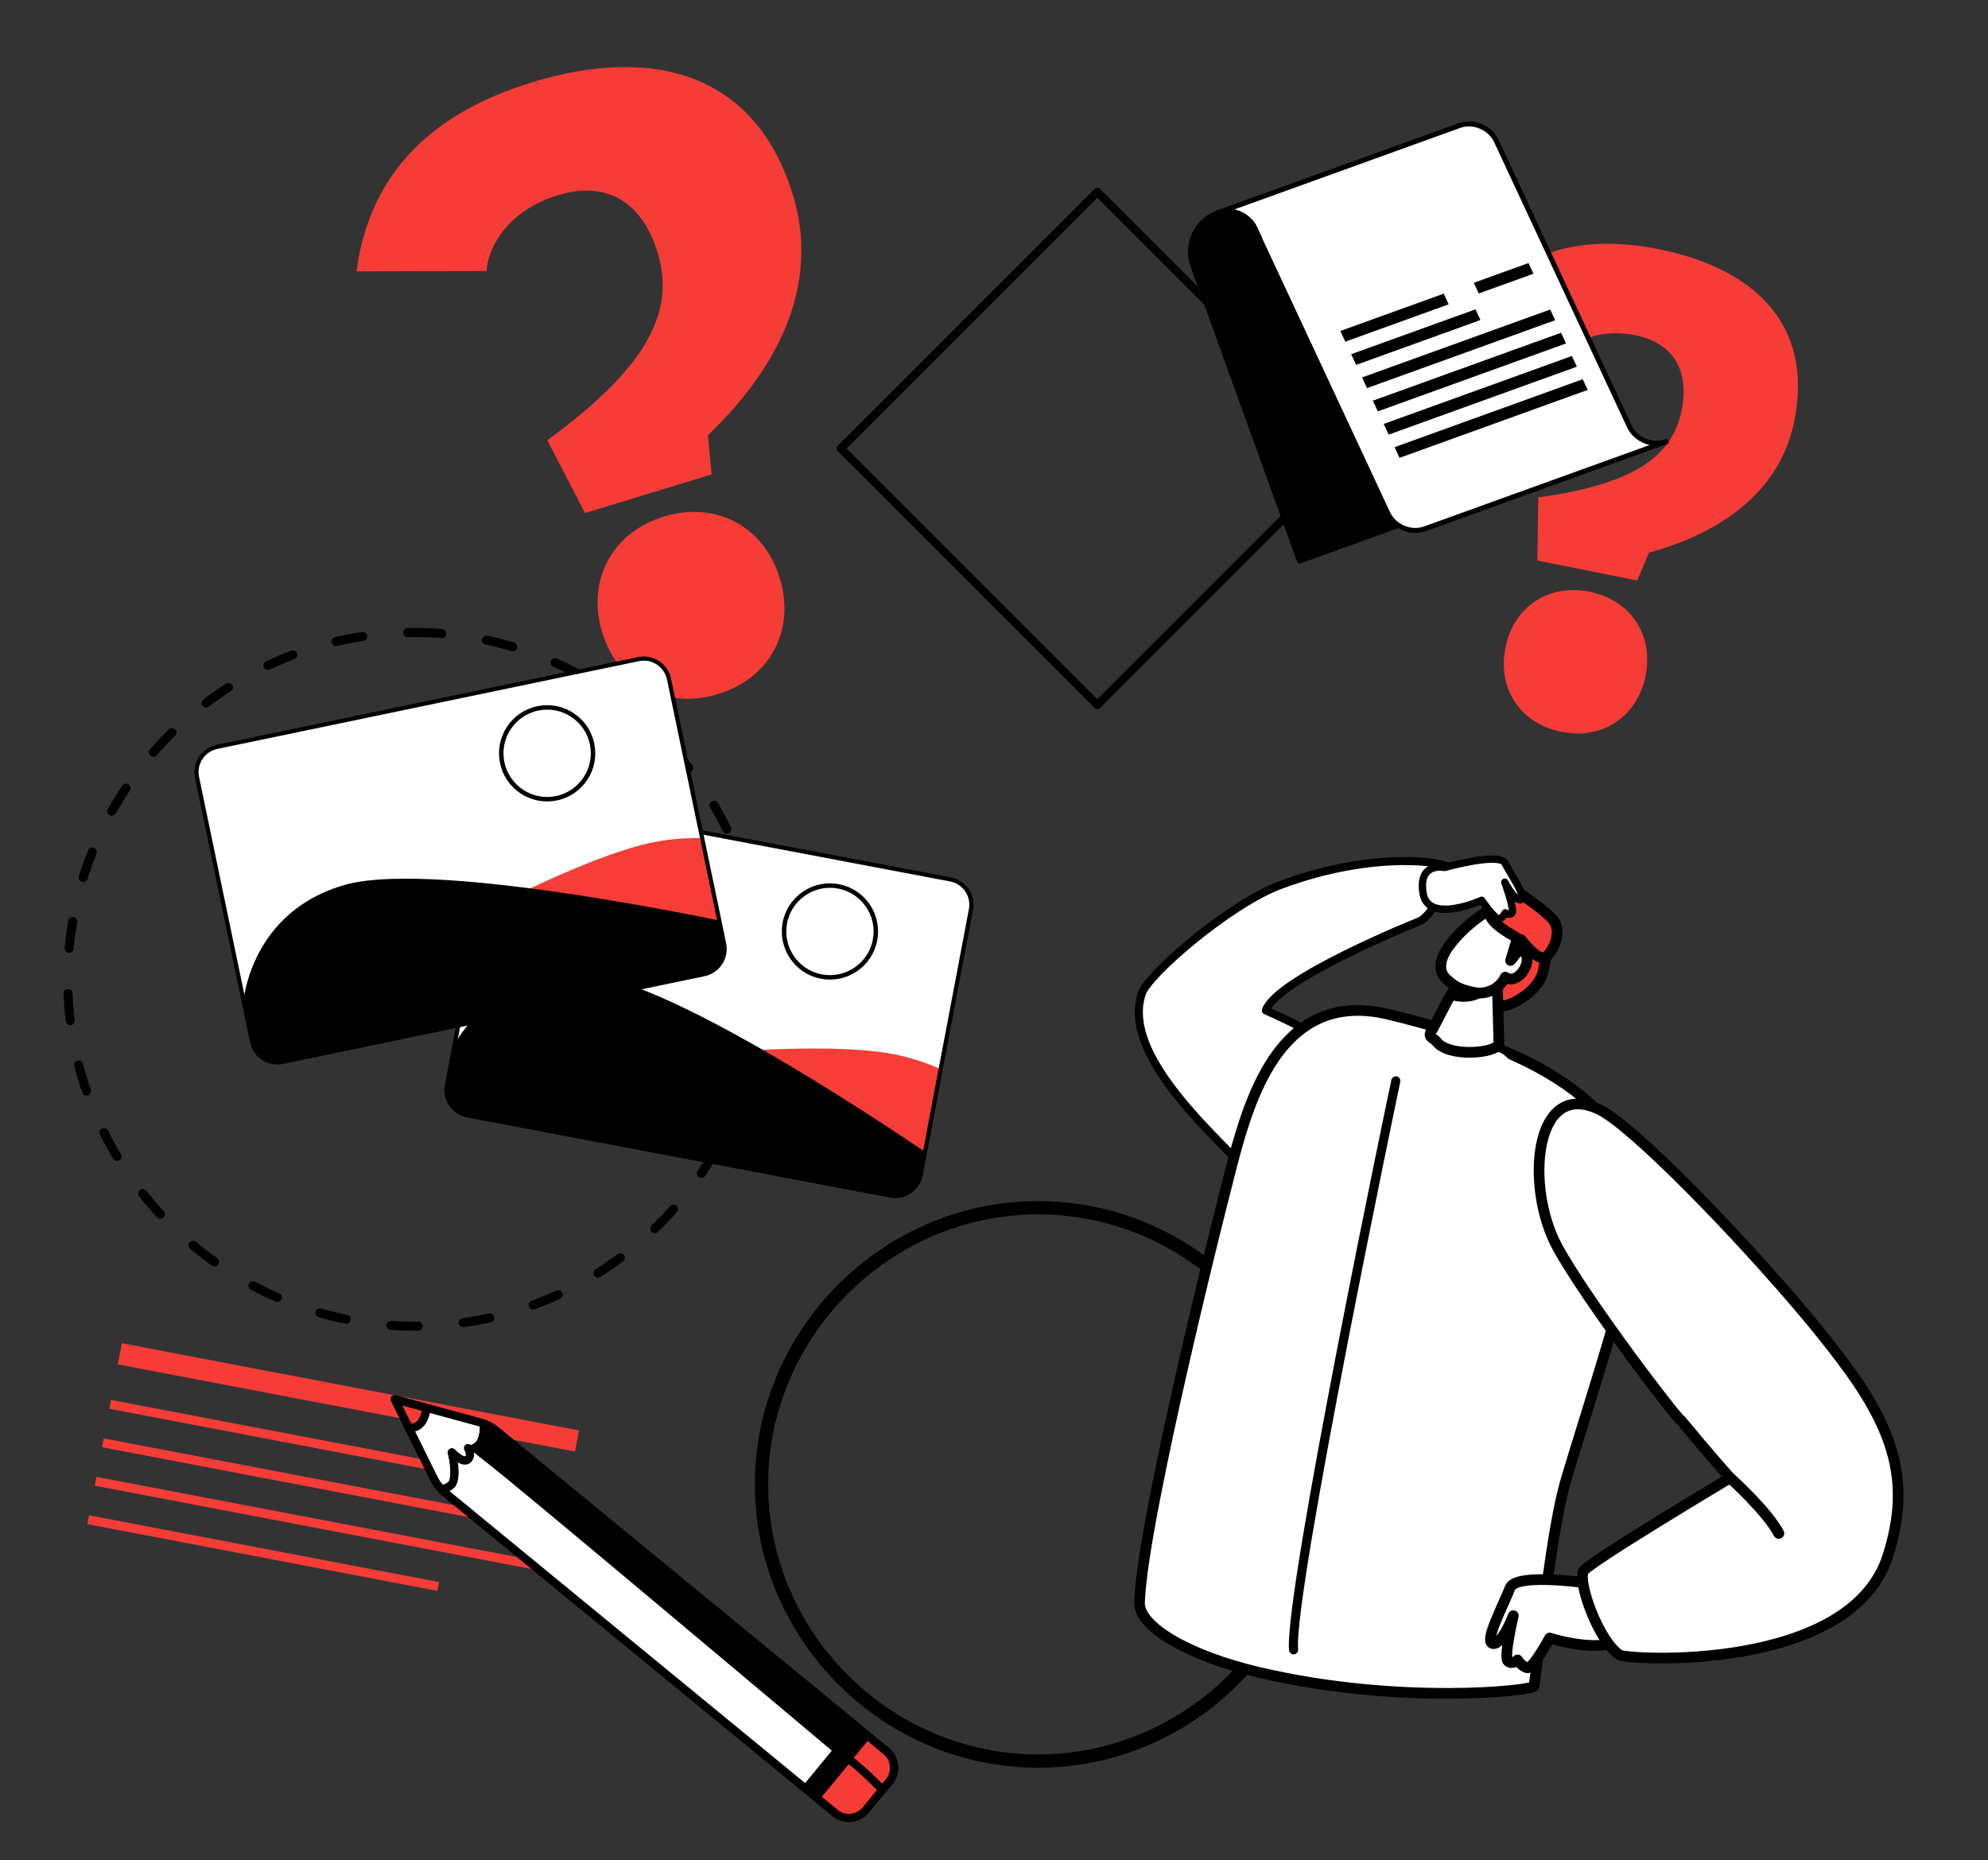 <?xml version="1.0" encoding="UTF-8" standalone="no"?><!DOCTYPE svg PUBLIC "-//W3C//DTD SVG 1.1//EN" "http://www.w3.org/Graphics/SVG/1.1/DTD/svg11.dtd"><svg width="100%" height="100%" viewBox="0 0 773163 723388" version="1.1" xmlns="http://www.w3.org/2000/svg" xmlns:xlink="http://www.w3.org/1999/xlink" xml:space="preserve" xmlns:serif="http://www.serif.com/" style="fill-rule:evenodd;clip-rule:evenodd;stroke-linecap:round;stroke-linejoin:round;"><rect x="0" y="0" width="773163" height="723388" fill="#333333" stroke="none"/><g id="Artboard1"><path id="Path_1466" d="M161260,245975c73990,35.35 134864,60909.2 134899,134899c-34.704,73990.8 -60908.8,134865 -134899,134901c-73992.5,-32.117 -134871,-60907.5 -134905,-134901c35.346,-73992.5 60912.5,-134867 134905,-134899Z" style="fill:none;fill-rule:nonzero;stroke:#000;stroke-width:3516.83px;stroke-dasharray:10550.3,17584,0,0;"/><path d="M526521,174418l-99767.1,-99767.1l-99767.1,99767.1l99767.1,99767.1l99767.1,-99767.1Z" style="fill:none;stroke:#000;stroke-width:3187.5px;stroke-miterlimit:1.5;"/><path id="Path_1465" d="M403761,469700c59020.8,20.817 107581,48581.2 107602,107602c-20.812,59020.8 -48581.2,107581 -107602,107602c-59020.8,-20.713 -107581,-48580.8 -107602,-107602c20.833,-59020.8 48581.2,-107581 107602,-107602Z" style="fill:none;fill-rule:nonzero;stroke:#000;stroke-width:5173.08px;"/><path d="M533533,429617c-10122.7,17678.6 -38565.8,54880.4 -41343.6,35463.6c-1397.13,-9713.33 -58028.3,-49126.7 -48110.8,-78751.7c2504.18,-7475.96 34021.7,-34664.8 53694.6,-42061.2c36771.5,-13836.2 65852.1,-9032.71 65726.7,-6529.67c-352.2,6949.21 -7252.12,19038.1 -11630.2,20660c-2273.03,855.184 -55343.3,22384 -59552.1,34572.7c583.08,430.058 50275.4,20792.2 41215.4,36646.2l0.008,0.017l0.075,0.025Z" style="fill:#fff;fill-rule:nonzero;stroke:#000;stroke-width:3140.79px;stroke-linecap:butt;stroke-miterlimit:2;"/><path d="M596617,655754c2879.63,-20817 6833.29,-61311.7 12433.4,-80250.8c6960.29,-23578.5 26846,-83746.7 27729.5,-100919c1626.01,-32638.7 -18101.4,-61270 -96875.8,-80126.7c-38911.3,-9313.71 -51936.2,27282.6 -58750.4,51031.7c-4017.69,13984.1 -36868.8,144455 -37991.7,177670c-337.292,9504.46 19083.7,20821.2 46425.8,27241.7c54894.2,12888.3 106785,7091.29 107029,5352.12l-0.067,0.483l0.067,0.309Z" style="fill:#fff;fill-rule:nonzero;stroke:#000;stroke-width:4155.75px;stroke-linecap:butt;stroke-miterlimit:2;"/><path d="M621421,616246c0,0 -31709,-5142.25 -34172,1357.33c-2463.42,6499.58 -10293.2,21033.3 -6654,21599.7c3615.45,560.158 7950.58,-10852.3 7950.58,-10852.3c0,0 -3846.96,16226.9 -2078.21,17715.3c1768.09,1490.71 3733.37,-519.929 3733.37,-519.929c0,-0 1491.65,2479.62 3719.48,3074.04c2228.49,592.066 8754.38,-11579.2 8754.38,-11579.2c0,-0 31635.6,10235 32471.5,-7746.79c836.683,-17984.2 -13725,-13048 -13725,-13048l-0.054,-0.033l-0.038,0.012Z" style="fill:#fff;fill-rule:nonzero;stroke:#000;stroke-width:4155.75px;stroke-linecap:butt;stroke-miterlimit:2;"/><path d="M605638,484888c-12553.9,-23156.4 -9154.5,-65489.2 16251.2,-53435.4c12715.5,6022.75 53181.2,47520 80109.2,79540.4c6794.08,8081.88 13043.9,16012.8 18210.1,23289.8c18777.6,26477.6 21750,46004.6 14095.7,70556.7c-14293.7,45899.6 -101683,40762.9 -104554,38743.5c-7966.96,-5610.33 -15792.9,-26943.2 -14060.8,-32388.7c883.68,-2837.22 57178.3,-36437.9 57178.3,-36437.9c-0,-0 -8123.67,-9058 -19095.3,-22355.8c-998.766,235.208 -36860.8,-46763.8 -48134.2,-67512.5l0.016,0.171l-0.058,-0.171Z" style="fill:#fff;fill-rule:nonzero;stroke:#000;stroke-width:4155.75px;stroke-linecap:butt;stroke-miterlimit:2;"/><path d="M582325,408966c3058.23,811.93 5315.42,3447.22 5615.62,6608.54c297.654,3175.75 254.654,7754.92 -1063.54,13713.6c-2832.07,12704.2 -49573.8,98536.7 -59279.2,119281c-9705.21,20744.2 -11547.1,24190.8 -15405.4,23763.4c-3858.08,-427.429 6588.62,-81395.8 13390.4,-114306c6802.42,-32912.8 15354.1,-58957.5 29500.5,-55795.4c9756.83,2180.5 21123.8,5121.38 27241.5,6735.58l-0.071,0.104l0.196,-0.396Z" style="fill:#fff;fill-rule:nonzero;"/><path d="M691596,597558c265.105,41.059 542.155,5.017 785.417,-130.05c617.813,-323.854 859.517,-1088.6 535.85,-1706.41c-4617.5,-8749.25 -18629.9,-21377.8 -19213.9,-21910.1c-519.808,-468.042 -1316.37,-423.596 -1791.35,92.708c-475.729,521.108 -426.717,1320.99 93.471,1786.61c152.537,129.775 14272.4,12861.3 18656.4,21206.6c189.792,367.571 548.35,600.8 934.08,660.575l-0,0.033l-0.005,0.029Z" style="fill-rule:nonzero;stroke:#000;stroke-width:1727.79px;stroke-linecap:butt;stroke-miterlimit:2;"/><path d="M502892,642888l319.321,9.967c701.095,-64.117 1216.27,-680.367 1151.2,-1376.58c-2021.04,-21364.1 39585,-220274 39723.9,-220852c178.801,-675.692 -233.158,-1361.49 -922.533,-1532.46c-689.741,-168.595 -1370.35,241.805 -1525.04,921.267c-591.025,2381.53 -41859.6,199909 -39806,221701c57.375,586.425 504.809,1043.28 1059.13,1129.15l0.037,-0.295l-0.033,-0.213Z" style="fill-rule:nonzero;stroke:#000;stroke-width:1007.83px;stroke-linecap:butt;stroke-miterlimit:2;"/><path d="M601388,370947c0,0 -425.883,3306.74 -1269.01,6912.58c-2002.07,8562.29 -14323.5,14240.4 -16410.8,13226.8c-2065.02,-1004.18 -7614.67,-24739.8 -5868.33,-28259.9c1747.57,-3522.36 11369.3,-3182.45 13913.6,-865.016c2543.11,2319.58 9634.42,8985.58 9634.42,8985.58l0,-0.071l0.05,0.004Z" style="fill:#f53c37;fill-rule:nonzero;stroke:#000;stroke-width:4155.75px;stroke-linecap:butt;stroke-miterlimit:2;"/><path d="M558729,405155c4744.17,6179.75 23343.2,4497.71 24220,751.145l-913.296,-33614.6l-11562.6,4218.54l-3502.6,5879.54l-4101.72,6880l-5632.46,10865.9c-2588.14,3481.43 119.721,3209.88 1492.83,5019.5l-0.066,-0.05l-0.021,-0.012Z" style="fill:#fff;fill-rule:nonzero;stroke:#000;stroke-width:4155.75px;stroke-linecap:butt;stroke-miterlimit:2;"/><path d="M563504,388586c10101.8,3537.69 16180.8,-3234.41 16180.8,-3234.41l-10534.5,-2446.88l-5646.33,5681.29l-0,-0.009Z" style="fill-rule:nonzero;"/><path d="M585421,380015c-2132.48,4546.17 -7467.75,7130.83 -12726.1,5851.54c-4106.4,-995.471 -6249.54,-1561.55 -10166.6,-5081.29c-3241.96,-2923.3 -2688.07,-7633.54 600.017,-12301.6c4244.42,-6059.75 9894.42,-10429.7 13032.7,-12604.4c1784.24,-1220.47 3653.23,-1825.71 5403.79,-1898.62c644.808,-22.312 1299.6,181.838 1798.21,568.992c3405.43,2597.85 6736.96,6376.62 6325.21,11755.3l-2207.95,7225.33c493.191,-538.229 943.246,-1119.25 1372.9,-1720.47c1096.4,-1536.46 3068.31,-3580.33 4563.12,-844.671c2163.75,3975.21 -3049.25,11519.4 -7316.88,9461.08c-261.617,-126.425 -486.667,-264.013 -678.371,-411.113l-0.017,-0.071Z" style="fill:#fff;fill-rule:nonzero;stroke:#000;stroke-width:4155.75px;stroke-linecap:butt;stroke-miterlimit:2;"/><path d="M591562,365428c-207.467,-10.542 -8437.83,-4033.42 -11237.1,-7881.79c-2777.01,-3839.08 -2425.35,-10269.9 -1392.13,-10083.7c1031.98,188.333 1892.78,2104.08 1892.78,2104.08c-0,-0 -2039.25,-4711.5 425.329,-5222.17c2442.78,-522.5 4069.5,1773.87 5465.58,2795.54c0,-0 -279.583,-2102.43 1249.2,-1458.92c1505.99,633.921 11160.9,6867.92 15602,11531.8c4440.75,4663.79 575.05,12653.3 -2320.71,14943.5c-2895.73,2290.11 -9684.92,-6728.33 -9684.92,-6728.33l0.033,0.013Z" style="fill:#f53c37;fill-rule:nonzero;stroke:#000;stroke-width:4155.75px;stroke-linecap:butt;stroke-miterlimit:2;"/><g><path d="M227535,199522l49209.4,-15018.2l-1443.15,-15234.3c19315.7,-18363.5 45696.2,-52064.1 33065,-93452.1c-14415.1,-47233.4 -54089.7,-58259.1 -101328,-43842.5c-38129.1,11636.6 -63186.6,34587.8 -68394.6,73552.8l50553.1,-109.786c1053.91,-11721.4 10426.5,-24200.4 27698.6,-29471.7c19553.4,-5967.49 33010.1,3106.7 38878.1,22334.2c7260.45,23790 -5364.71,45455.2 -42928.9,72950.4l14690.3,28291.1Zm51749,70417.7c20193.2,-6162.74 30148,-24875.6 23981.6,-45080.8c-6156.46,-20172.6 -24861.1,-30129.9 -45054.3,-23967.2c-20193.2,6162.74 -30150.1,24867.3 -23987.4,45060.5c6160.13,20184.6 24866.9,30150.2 45060.1,23987.5Z" style="fill:#f53c37;fill-rule:nonzero;"/></g><g><path d="M597893,217988l38844.3,7785.32l4583.79,-10854.8c19799.5,-5397.01 49988.3,-18612.2 56536.2,-51282.6c7472.7,-37284.5 -15398.7,-59244.7 -52687,-66718.1c-30097.9,-6032.34 -55465,378.516 -73222.1,24893l34312,18382.9c4994.08,-7561.64 15904.3,-12599.6 29538.4,-9867.04c15434.8,3093.51 21244.5,14158.4 18202.6,29335.9c-3763.76,18779 -20233,28857.2 -55738,33782.3l-370.182,24543.2Zm9372.6,66632.9c15939.8,3194.72 29520.8,-5856.85 32717.4,-21806.1c3191.47,-15923.6 -5853.67,-29503.3 -21793.5,-32698c-15939.8,-3194.72 -29519.2,5850.48 -32713.9,21790.3c-3193.37,15933.1 5850.18,29519.1 21790,32713.9Z" style="fill:#f53c37;fill-rule:nonzero;"/></g><g><path d="M561817,337367c-0,0 21286.5,-5970.29 23473.8,-1716.1c2187.58,4254.17 8666.75,13587.3 6221.79,14256.1c-2429.1,662.841 -6276.83,-6806.17 -6276.83,-6806.17c0,-0 3886.47,10799.2 2792.06,11953.9c-1093.76,1156.27 -2593.32,-66.659 -2593.32,-66.659c-0,0 -828.196,1811.14 -2305.71,2390.05c-1478.16,577.329 -6882.79,-7241.12 -6882.79,-7241.12c-0,0 -20842.2,9447.29 -22805.4,-2784.93c-1963.85,-12233.9 8376.25,-9985.08 8376.25,-9985.08l0.125,-0l0.017,-0.03Z" style="fill:#fff;fill-rule:nonzero;stroke:#000;stroke-width:2860.04px;stroke-linecap:butt;stroke-miterlimit:2;"/></g><g><path d="M377614,353714c1028.95,-5429.25 -2543.52,-10672.5 -7972.75,-11701.4l-164547,-31185.1c-5429.25,-1028.95 -10672.5,2543.52 -11701.4,7972.75l-19575.5,103290c-1028.95,5429.25 2543.52,10672.5 7972.75,11701.4l164547,31185.1c5429.25,1028.95 10672.5,-2543.52 11701.4,-7972.75l19575.5,-103290Z" style="fill:#fff;"/><g><g><clipPath id="_clip1"><path d="M377614,353714c1028.95,-5429.25 -2543.52,-10672.5 -7972.75,-11701.4l-164547,-31185.1c-5429.25,-1028.95 -10672.5,2543.52 -11701.4,7972.75l-19575.5,103290c-1028.95,5429.25 2543.52,10672.5 7972.75,11701.4l164547,31185.1c5429.25,1028.95 10672.5,-2543.52 11701.4,-7972.75l19575.5,-103290Z"/></clipPath><g clip-path="url(#_clip1)"><path d="M162280,423704c0,-0 143418,-24134.8 188632,-12995c45214.6,11140 50814.6,46431.2 50814.6,46431.2l-5949.29,31391.1l-244598,-46356.2l11100,-18471.3l0.642,0.125l-0.142,0.042Z" style="fill:#f63d37;"/><path d="M369122,454375c-0,0 -100463,-70286.2 -138372,-74903.3c-37909.3,-4617.17 -53884.6,26539.2 -53884.6,26539.2l-5941.25,31348.8l200451,37989.7l-2252.69,-20974.3l-0.275,0.062l0.463,-0.104Z"/><path d="M326100,344719c9679.75,1834.52 16049.1,11182.7 14214.6,20862.4c-1834.52,9679.75 -11182.7,16049.1 -20862.4,14214.6c-9679.75,-1834.52 -16049.1,-11182.7 -14214.6,-20862.4c1834.52,-9679.75 11182.7,-16049.1 20862.4,-14214.6Z" style="fill:#fff;stroke:#000;stroke-width:1736.13px;stroke-miterlimit:1.5;"/></g></g></g><path d="M377614,353714c1028.95,-5429.25 -2543.52,-10672.5 -7972.75,-11701.4l-164547,-31185.1c-5429.25,-1028.95 -10672.5,2543.52 -11701.4,7972.75l-19575.5,103290c-1028.95,5429.25 2543.52,10672.5 7972.75,11701.4l164547,31185.1c5429.25,1028.95 10672.5,-2543.52 11701.4,-7972.75l19575.5,-103290Z" style="fill:none;stroke:#000;stroke-width:1610.25px;stroke-miterlimit:1.5;"/></g><g><path d="M260192,264096c-1126.18,-5409.92 -6432.67,-8887.75 -11842.5,-7761.58l-163961,34131.8c-5409.92,1126.18 -8887.75,6432.67 -7761.58,11842.5l21425.2,102922c1126.18,5409.92 6432.67,8887.75 11842.6,7761.58l163961,-34131.8c5409.92,-1126.18 8887.75,-6432.67 7761.54,-11842.6l-21425.2,-102922l0,0.041Z" style="fill:#fff;"/><g><g><clipPath id="_clip2"><path d="M260192,264096c-1126.18,-5409.92 -6432.67,-8887.75 -11842.5,-7761.58l-163961,34131.8c-5409.92,1126.18 -8887.75,6432.67 -7761.58,11842.5l21425.2,102922c1126.18,5409.92 6432.67,8887.75 11842.6,7761.58l163961,-34131.8c5409.92,-1126.18 8887.75,-6432.67 7761.54,-11842.6l-21425.2,-102922l0,0.041Z"/></clipPath><g clip-path="url(#_clip2)"><path d="M88011.2,411137c0,-0 123277,-77161.7 169313,-84165c46037.1,-7003.46 64711.2,23461.5 64711.2,23461.5l6511.42,31279.3l-243727,50736.7l3189.85,-21312.5l0.642,-0.134l0.175,0.134Z" style="fill:#f63d37;"/><path d="M290853,360350c0,-0 -119709,-26509.6 -156501,-16274c-36792.2,10235.7 -39633.9,45133.3 -39633.9,45133.3l6502.67,31237.2l199737,-41579.4l-10104.8,-18517.3l-0.229,0.167l0.354,-0Z"/><path d="M209156,275490c9645.29,-2007.86 19106.2,4192.75 21114,13838.1c2007.87,9645.29 -4192.75,19106.2 -13838,21114c-9645.29,2007.86 -19106.2,-4192.75 -21114,-13838.1c-2007.86,-9645.29 4192.75,-19106.2 13838,-21114Z" style="fill:#fff;stroke:#000;stroke-width:1736.13px;stroke-miterlimit:1.5;"/></g></g></g><path d="M260192,264096c-1126.18,-5409.92 -6432.67,-8887.75 -11842.5,-7761.58l-163961,34131.8c-5409.92,1126.18 -8887.75,6432.67 -7761.58,11842.5l21425.2,102922c1126.18,5409.92 6432.67,8887.75 11842.6,7761.58l163961,-34131.8c5409.92,-1126.18 8887.75,-6432.67 7761.54,-11842.6l-21425.2,-102922l0,0.041Z" style="fill:none;stroke:#000;stroke-width:1610.25px;stroke-miterlimit:1.5;"/></g><g><path d="M225202,556304l-177805,-33912.8l-1568.75,8225l177805,33912.8l1568.75,-8225Z" style="fill:#f53c37;"/><path d="M220995,578358l-177805,-33912.8l-656.091,3439.9l177805,33912.8l656.092,-3439.9Z" style="fill:#f53c37;"/><path d="M218143,593312l-177805,-33912.8l-656.092,3439.9l177805,33912.8l656.092,-3439.9Z" style="fill:#f53c37;"/><path d="M215291,608267l-177805,-33912.8l-656.092,3439.9l177805,33912.8l656.091,-3439.9Z" style="fill:#f53c37;"/><path d="M170735,615267l-136101,-25958.5l-656.092,3439.9l136101,25958.5l656.092,-3439.9Z" style="fill:#f53c37;"/><g><path d="M165948,547538l-12466.5,-3389.18l5471.17,11081.6c2439.49,349.129 5914.83,-531.359 6995.33,-7692.46l0,0.017Z" style="fill:#f53c37;fill-rule:nonzero;stroke:#000;stroke-width:3188.21px;stroke-linecap:butt;stroke-miterlimit:2;"/><path d="M182015,563171l-339.996,-574.266l339.996,574.266Z" style="fill:#f7c263;fill-rule:nonzero;stroke:#000;stroke-width:3188.21px;stroke-linecap:butt;stroke-miterlimit:2;"/><path d="M165948,547538c-1080.5,7161.08 -4555.83,8041.58 -6995.33,7692.46l9721.62,19697.2c769.596,1561.43 1778.61,2984.95 2971.67,4240.17c2142.9,-345.312 4279.17,-1230.01 4772.54,-3368.8c1048.83,-4581.54 -687.341,-10945.8 -687.341,-10945.8c-0,-0 4263.83,4531.92 6238.12,2754.71c1467.05,-1316.03 2866.86,-1581.92 2317.07,-2590.39l-339.991,-574.266l339.991,574.266c472.196,477.338 -733.404,-1010.31 1555,-2727.04c1816.53,-1364.15 2536.8,-4994.96 2485.46,-8569.04c-562.133,-218.546 -1135.3,-407.166 -1721.93,-569.429l-20656.8,-5614.04l-0.041,0.025l-0.013,-0.033Z" style="fill:#fff;fill-rule:nonzero;stroke:#000;stroke-width:3188.21px;stroke-linecap:butt;stroke-miterlimit:2;"/><path d="M317328,698979l7402.42,6092.71c3635.64,2998.3 9019.88,2478.2 12015.5,-1161.21l9017.71,-10950.9c2995.83,-3639.2 2474.54,-9017.33 -1164.58,-12013l-7398.92,-6095.25l-19872.2,24127.8l0.004,-0.033l-0.008,-0.008Z" style="fill:#f53c37;fill-rule:nonzero;stroke:#000;stroke-width:3188.21px;stroke-linecap:butt;stroke-miterlimit:2;"/><path d="M193050,556488c-1421.42,-1169.73 -3015.05,-2102.67 -4722.67,-2764.84c51.333,3574.07 -668.934,7204.88 -2485.46,8569.04c-2288.4,1716.73 -3355.01,1358.01 -3827.21,880.675c549.787,1008.47 1422.19,3120.72 -44.863,4436.75c-1974.3,1777.2 -6238.12,-2754.71 -6238.12,-2754.71c0,-0 1736.17,6364.29 687.342,10945.8c-493.383,2138.79 -2629.65,3023.49 -4772.54,3368.8c483.267,507.425 987.988,999.096 1534.96,1443.54l140196,115114l19869.6,-24131.2l-140197,-115108l-0.033,-0.025l0.266,-0.067Z" style="fill:#fff;fill-rule:nonzero;stroke:#000;stroke-width:3188.21px;stroke-linecap:butt;stroke-miterlimit:2;"/><path d="M313377,695725l3951.29,3255.59l19872.2,-24127.8l-3953.84,-3259.08l-19869.6,24131.2l-0.029,-0.008Z" style="fill-rule:nonzero;stroke:#000;stroke-width:3188.21px;stroke-linecap:butt;stroke-miterlimit:2;"/><path d="M193050,556488c-1421.42,-1169.73 -3015.05,-2102.67 -4722.67,-2764.84c51.333,3574.07 -668.934,7204.88 -2485.46,8569.04c-439.783,328.971 -823.65,561.763 -1178.75,751.584c1621.55,1374.46 3248.78,2689.36 4836.42,3890.78c11534.8,8720.12 126041,105171 136283,113727l7463.75,-9065.54l-140197,-115108l0.071,-0.109l-0.025,-0.079Z" style="fill-rule:nonzero;stroke:#000;stroke-width:3188.21px;stroke-linecap:butt;stroke-miterlimit:2;"/><path d="M343138,696154l2626.76,-3191.8c2995.83,-3639.2 2474.54,-9017.33 -1164.58,-12013l-7398.92,-6095.25l-7388.38,8966.17c3733.61,3019.49 9296.42,7777.71 13325.1,12334l-0.012,-0.071Z" style="fill:#f53c37;fill-rule:nonzero;stroke:#000;stroke-width:3188.21px;stroke-linecap:butt;stroke-miterlimit:2;"/></g></g><g><path d="M558467,199048l-53077.9,19160l-41446.1,-114816c-3012.68,-8345.88 1351.19,-17639.5 9696.71,-20652.1c8345.46,-3012.53 17639.3,1350.95 20652,9696.83l64175.4,106611l-0.125,-0.125Z" style="fill-rule:nonzero;stroke:#000;stroke-width:1936.21px;stroke-linecap:butt;stroke-miterlimit:2;"/><path d="M589942,115091l-35398.9,12778.2l1384.33,3834.94l35398.9,-12778.2l-1384.33,-3834.94Z"/><g><g><path d="M633621,165718l-51641.7,-110830c-2473.49,-5297.5 -8977.67,-8014.67 -14453.6,-6037.96l-93885.8,33890.7c5477.25,-1977.16 11981.4,739.988 14453.6,6037.96l1794.54,3844.62l-74.8,27.005l49922.1,106959c2473.69,5298 8978.04,8015.67 14455.3,6038.5l93884.6,-33890.2c-5477.25,1977.17 -11981.6,-740.512 -14454,-6039l-0.116,-0.183l-0.084,-0.154Z" style="fill:#fff;fill-rule:nonzero;stroke:#000;stroke-width:1936.21px;stroke-linecap:butt;stroke-miterlimit:2;"/><path d="M563417,118358l-40204.3,14512.9l-1937.51,-4151.93l40204.3,-14512.9l1937.53,4151.92l0.021,-0.033Z" style="fill-rule:nonzero;"/><path d="M596392,106454l-21279.6,7681.5l-1937.54,-4151.91l21279.6,-7681.5l1937.54,4151.91Z" style="fill-rule:nonzero;"/><path d="M575775,124457l-48342.1,17450.5l-1937.52,-4151.91l48342.1,-17450.5l1937.52,4151.9l0,0.005Z" style="fill-rule:nonzero;"/><path d="M604829,124530l-73178.8,26416l-1937.53,-4151.9l73178.8,-26416l1937.52,4151.91l0.013,-0.005l-0.004,0Z" style="fill-rule:nonzero;"/><path d="M609046,133566l-73178.8,26416l-1937.53,-4151.9l73178.8,-26416l1937.52,4151.91l0.008,-0.004l0.004,0Z" style="fill-rule:nonzero;"/><path d="M613267,142605l-73178.8,26416l-1938.83,-4151.45l73180,-26416.4l1937.53,4151.92l0.058,-0.02l-0.012,0.008Z" style="fill-rule:nonzero;"/><path d="M617483,151642l-73180,26416.4l-1937.53,-4151.92l73178.8,-26416l1938.82,4151.45l-0.042,0.008Z" style="fill-rule:nonzero;"/></g></g></g></g></svg>